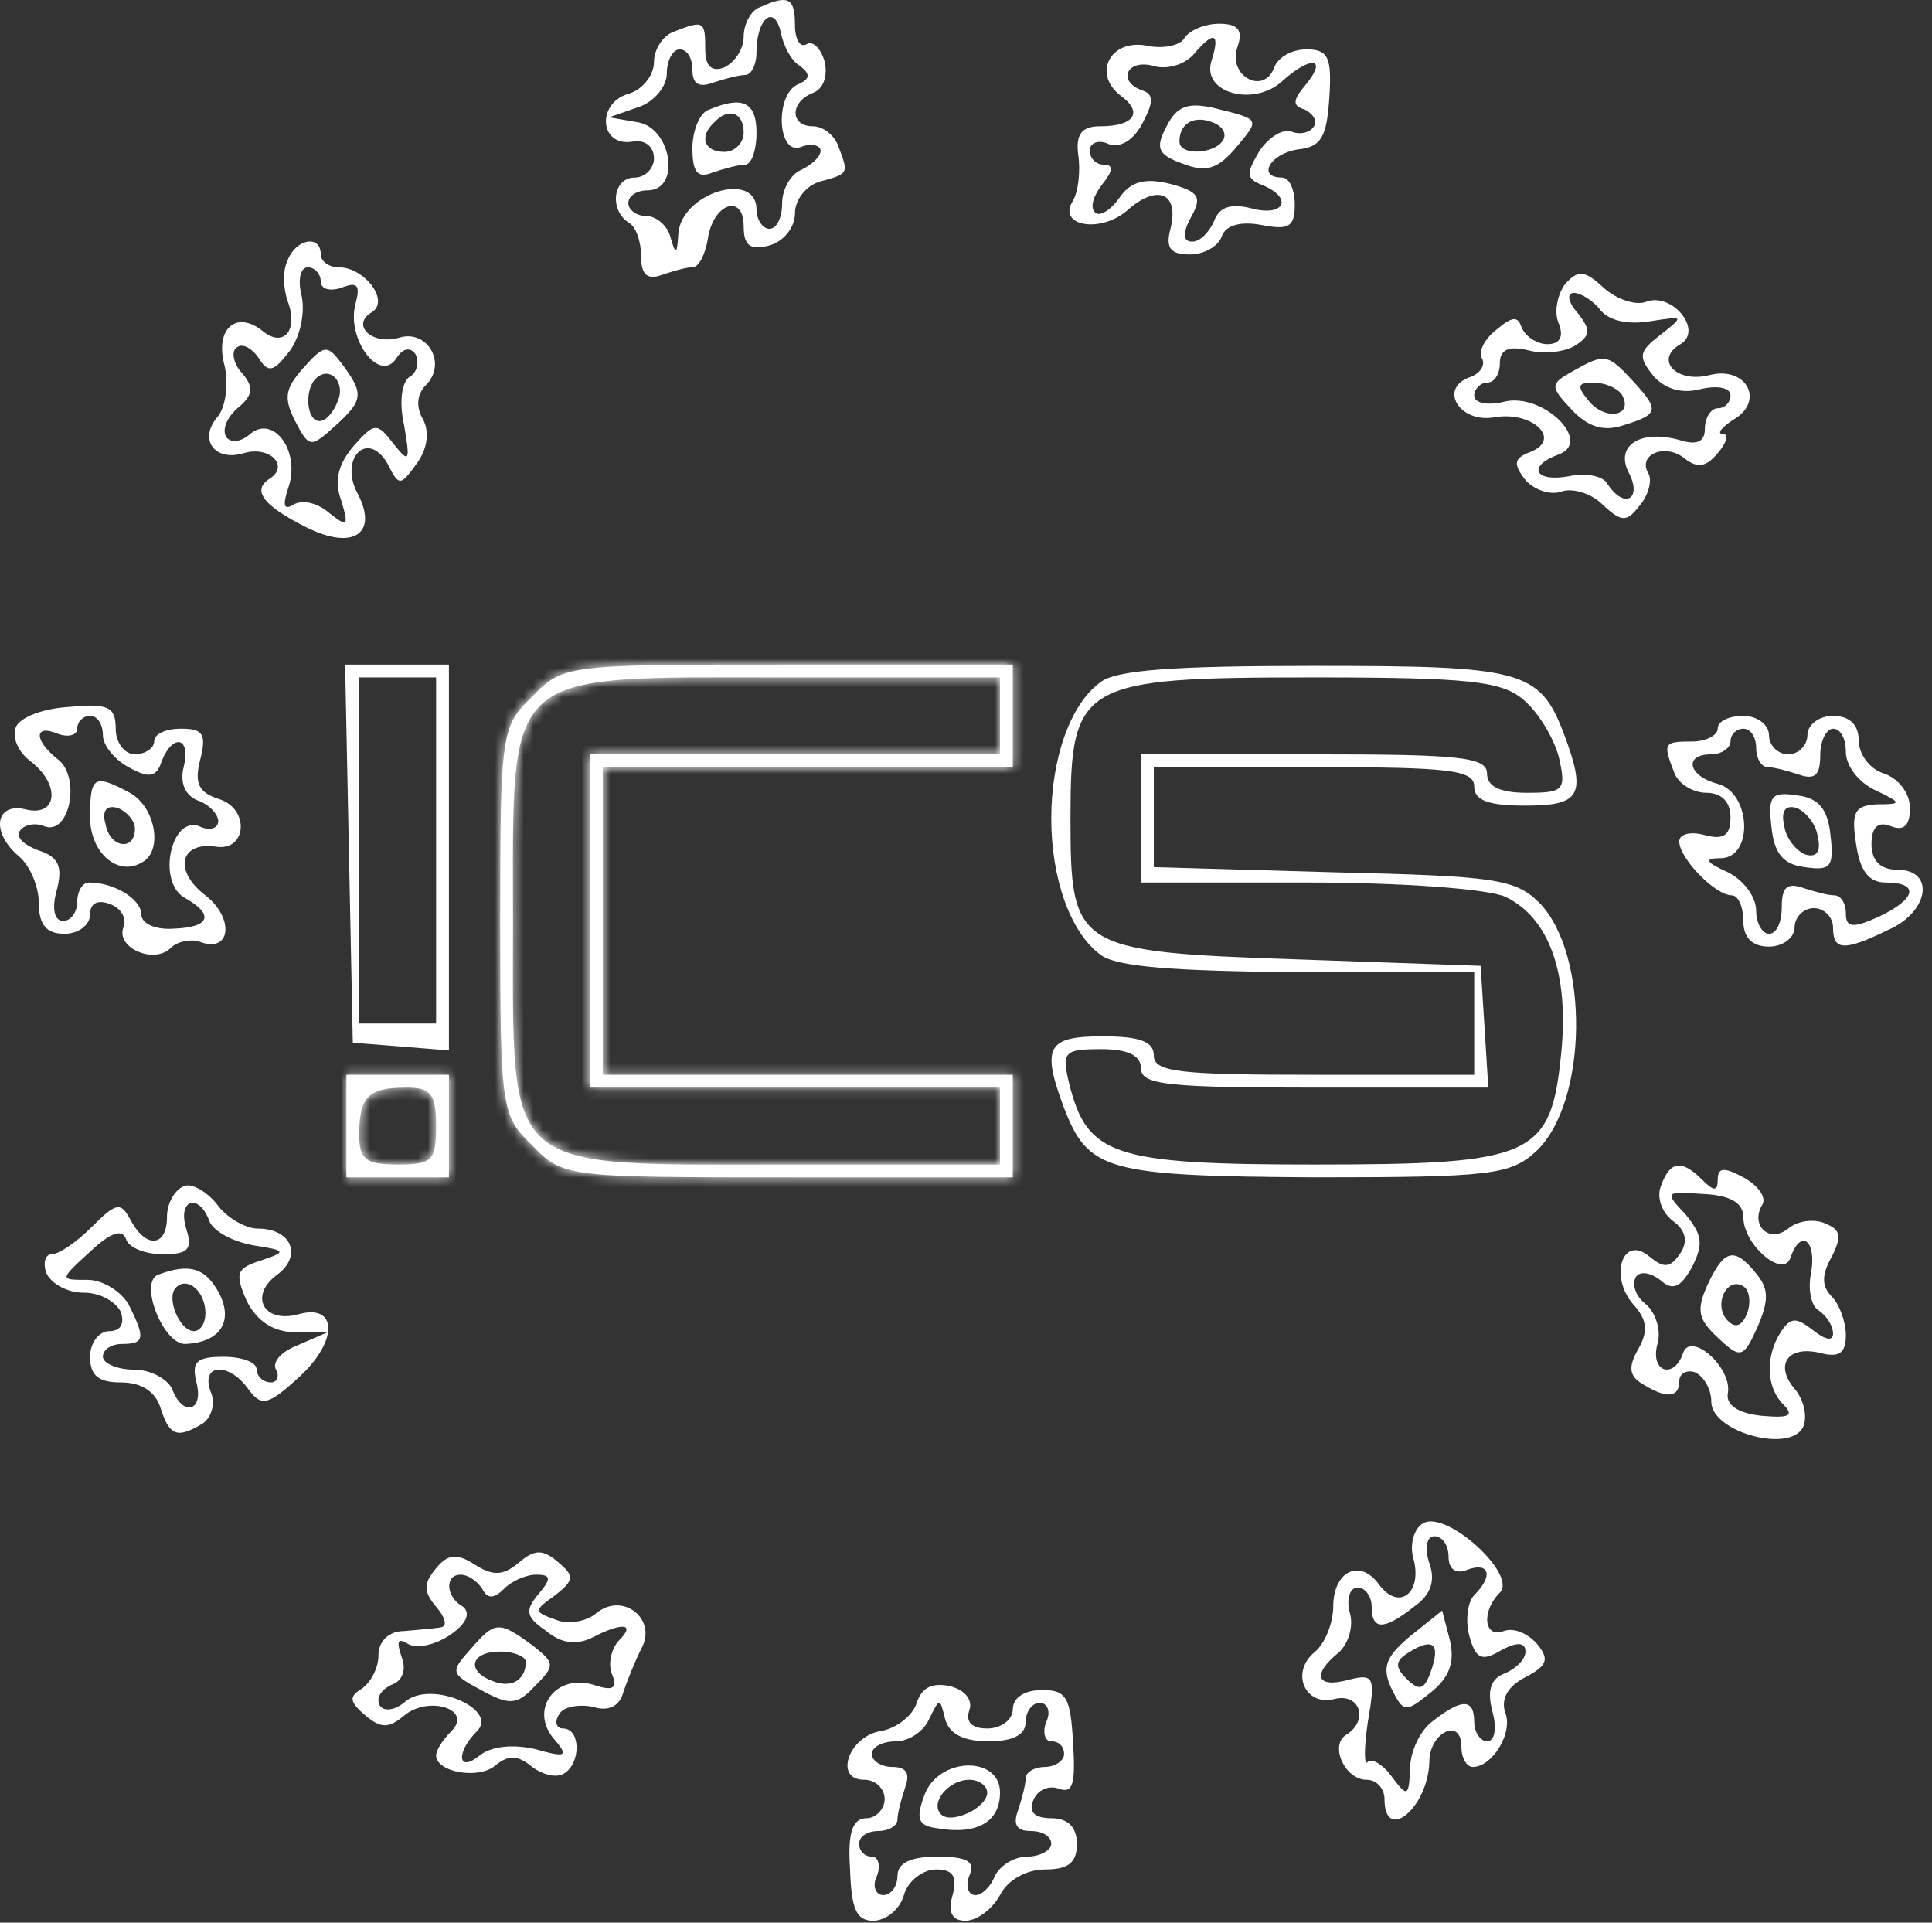 <svg width="201" height="200" viewBox="0 0 201 200" fill="none" xmlns="http://www.w3.org/2000/svg">
<rect x="0" y="0" width="201" height="200" fill="#333333" stroke="none"/>
<path d="M79.105 0.735C78.171 1.002 77.371 2.468 77.371 3.802C77.371 5.135 76.438 6.468 75.371 7.002C74.038 7.535 73.371 6.868 73.371 5.135C73.371 2.202 73.238 2.068 70.171 3.268C68.971 3.668 68.038 5.135 68.038 6.468C68.038 7.802 66.838 9.402 65.238 9.802C62.038 10.868 62.438 15.268 65.771 14.735C67.105 14.468 68.038 15.268 68.038 16.468C68.038 17.535 67.105 18.468 66.038 18.468C63.771 18.468 63.371 21.802 65.371 23.135C66.171 23.535 66.705 25.135 66.705 26.735C66.705 28.602 67.371 29.135 68.838 28.602C70.038 28.202 71.371 27.802 72.038 27.802C72.705 27.802 73.371 26.468 73.638 24.868C74.171 21.135 77.371 20.068 77.371 23.535C77.371 25.535 78.038 26.068 80.038 25.535C81.505 25.135 82.705 23.668 82.705 22.202C82.705 20.735 83.905 19.268 85.371 18.868C88.305 18.068 88.305 18.068 87.238 15.268C86.838 14.068 85.638 13.135 84.571 13.135C82.171 13.135 82.171 10.602 84.571 9.668C85.638 9.268 86.171 7.935 85.771 6.335C85.371 5.002 84.571 4.202 83.905 4.602C83.238 5.002 82.705 4.068 82.705 2.602C82.705 -0.198 82.038 -0.598 79.105 0.735ZM83.238 6.868C84.305 7.668 84.305 8.202 83.105 8.735C80.571 9.668 80.838 16.335 83.371 15.268C84.438 14.868 85.371 15.135 85.371 15.668C85.371 16.335 84.438 17.135 83.371 17.668C82.305 18.068 81.371 19.668 81.371 21.135C81.371 22.602 80.838 23.802 80.038 23.802C79.371 23.802 78.705 22.868 78.705 21.802C78.705 17.668 70.838 20.068 70.571 24.335C70.438 26.468 70.305 26.602 69.771 24.735C69.505 23.535 68.305 22.468 67.238 22.468C66.171 22.468 65.371 21.802 65.371 21.135C65.371 20.335 66.305 19.802 67.371 19.802C70.838 19.802 69.905 13.402 66.438 12.735L63.371 12.202L66.438 11.135C68.038 10.602 69.371 9.002 69.371 7.668C69.371 6.202 70.038 5.135 70.705 5.135C71.505 5.135 72.038 6.068 72.038 7.268C72.038 8.735 72.705 9.135 74.171 8.602C75.371 8.202 76.838 7.802 77.505 7.802C78.171 7.802 78.705 6.735 78.705 5.402C78.705 1.935 80.571 0.335 81.238 3.402C81.505 4.735 82.305 6.335 83.238 6.868Z" fill="white"/>
<path d="M73.771 11.402C72.838 11.668 72.038 13.535 72.038 15.402C72.038 17.935 72.571 18.602 74.171 17.935C75.371 17.535 76.838 17.135 77.505 17.135C78.171 17.135 78.705 15.668 78.705 13.802C78.705 10.602 77.238 9.935 73.771 11.402ZM77.371 13.802C77.371 14.868 76.438 15.802 75.371 15.802C73.238 15.802 72.705 14.202 74.305 12.735C75.771 11.135 77.371 11.668 77.371 13.802Z" fill="white"/>
<path d="M123.238 3.935C122.838 4.735 120.971 5.135 119.238 4.735C115.505 4.068 113.638 7.668 116.571 9.935C118.971 11.668 118.038 13.135 114.438 13.135C112.571 13.135 111.905 13.935 112.171 16.068C112.438 17.802 112.171 19.935 111.638 20.868C109.905 23.535 114.571 24.335 117.371 21.802C120.438 19.135 122.705 20.068 121.771 23.802C121.238 25.802 121.771 26.468 123.771 26.468C125.238 26.468 126.705 25.668 127.105 24.602C127.505 23.402 129.105 23.002 131.238 23.402C134.038 23.935 134.705 23.668 134.705 21.268C134.705 19.802 134.171 18.468 133.371 18.468C130.705 18.468 132.171 15.935 135.105 15.535C137.505 15.268 138.038 14.202 138.305 10.068C138.571 5.935 138.171 5.135 135.905 5.135C134.438 5.135 132.971 5.935 132.571 7.002C131.505 9.935 127.771 7.935 128.705 5.002C129.371 3.135 128.838 2.468 126.838 2.468C125.371 2.468 123.771 3.135 123.238 3.935ZM126.038 6.335C124.971 9.668 130.438 11.135 133.371 8.468C136.305 5.802 138.171 5.935 135.905 8.735C134.438 10.468 134.438 11.002 135.771 11.402C136.571 11.802 137.105 12.602 136.705 13.135C136.305 13.802 135.238 14.068 134.305 13.668C133.371 13.402 131.905 14.335 130.971 15.802C129.638 18.068 129.638 18.602 131.371 19.268C134.571 20.602 133.638 22.602 130.171 21.668C128.038 21.135 126.838 21.535 126.305 23.002C125.771 24.202 124.838 25.135 124.038 25.135C123.105 25.135 122.971 24.335 123.905 22.602C125.105 20.468 124.705 19.935 121.771 19.135C119.105 18.468 117.638 18.868 116.438 20.602C115.505 21.935 114.305 22.602 113.905 22.068C113.371 21.535 113.771 20.335 114.705 19.135C115.771 17.802 115.905 17.135 114.838 17.135C114.038 17.135 113.371 16.468 113.371 15.668C113.371 14.868 114.305 14.468 115.371 15.002C116.571 15.402 117.905 14.602 118.838 12.868C120.038 10.602 120.038 9.802 118.838 9.402C116.171 8.468 117.238 6.068 120.038 6.868C121.371 7.268 123.238 6.735 124.171 5.668C126.305 3.135 126.971 3.402 126.038 6.335Z" fill="white"/>
<path d="M121.371 13.135C120.171 15.402 120.438 16.068 122.971 17.002C125.371 17.935 126.571 17.668 128.438 15.535C131.105 12.335 131.238 12.468 126.438 11.268C123.638 10.602 122.438 11.002 121.371 13.135ZM127.238 14.602C126.305 16.068 122.705 16.202 122.705 14.735C122.705 12.868 124.171 11.935 126.171 12.735C127.238 13.135 127.638 13.935 127.238 14.602Z" fill="white"/>
<path d="M29.905 27.135C29.372 28.202 29.505 30.068 29.905 31.268C31.105 34.335 29.505 36.202 27.372 34.468C24.572 32.202 22.305 34.202 23.372 38.068C23.771 39.935 23.505 42.202 22.705 43.268C20.572 45.668 22.305 48.068 25.372 47.135C28.038 46.335 30.172 48.468 28.038 49.802C26.172 51.002 27.372 52.602 31.905 54.868C36.705 57.268 39.371 55.535 37.238 51.402C35.238 47.802 38.172 44.602 40.305 48.202C41.505 50.602 41.638 50.602 43.371 48.202C44.438 46.735 44.705 45.002 44.038 43.668C43.238 42.335 43.371 41.002 44.305 40.068C46.572 37.802 44.438 34.202 41.505 35.135C38.705 35.935 36.438 33.802 38.705 32.468C40.572 31.268 37.905 27.802 35.238 27.802C34.172 27.802 33.371 27.135 33.371 26.468C33.371 24.335 30.705 24.868 29.905 27.135ZM33.371 29.268C33.371 30.068 34.305 30.335 35.505 29.935C37.238 29.268 37.505 29.668 36.971 31.668C36.038 35.268 39.505 39.935 41.238 37.268C41.905 36.202 42.705 36.068 43.238 36.868C43.638 37.668 43.371 38.735 42.705 39.135C41.772 39.668 41.505 41.802 42.038 44.202C42.705 48.068 42.572 48.202 40.971 46.202C39.238 43.935 38.971 43.935 36.838 46.335C35.238 48.202 34.705 49.935 35.505 52.068C36.305 54.735 36.172 54.868 34.305 53.402C33.105 52.335 31.505 51.935 30.572 52.468C29.505 53.135 29.372 52.602 30.038 50.602C31.238 46.868 28.438 43.135 26.038 45.135C24.971 46.068 23.905 46.068 23.505 45.402C23.105 44.602 23.638 43.402 24.705 42.468C26.305 41.135 26.438 40.335 25.238 38.868C24.305 37.935 24.038 36.602 24.572 36.202C25.105 35.668 26.038 36.068 26.838 37.135C27.905 38.868 28.438 38.735 30.172 36.468C31.238 35.002 31.771 32.468 31.372 30.735C30.971 29.135 31.238 27.802 32.038 27.802C32.705 27.802 33.371 28.468 33.371 29.268Z" fill="white"/>
<path d="M31.505 38.335C29.638 40.468 29.505 41.402 30.705 43.802C32.172 46.602 32.305 46.602 34.838 44.335C37.772 41.668 37.905 41.002 35.638 37.935C34.038 35.802 33.772 35.802 31.505 38.335ZM35.105 41.802C34.705 42.868 33.905 43.802 33.238 43.802C31.905 43.802 31.638 40.602 32.838 39.402C34.305 37.935 36.038 39.802 35.105 41.802Z" fill="white"/>
<path d="M162.838 29.535C162.038 30.602 161.638 32.468 162.171 33.668C162.705 35.002 162.305 35.802 160.971 35.802C159.905 35.802 158.705 35.002 158.305 34.068C157.905 32.868 157.371 32.868 155.638 34.335C154.438 35.268 153.771 36.602 154.171 37.268C154.571 37.935 154.038 38.868 152.838 39.268C149.638 40.468 151.905 44.068 155.505 43.402C159.371 42.735 162.571 45.668 159.238 47.002C157.505 47.668 157.371 48.202 158.705 49.935C159.638 51.002 161.371 51.535 162.438 51.135C163.505 50.735 165.505 51.268 166.705 52.468C168.705 54.335 169.238 54.335 170.571 52.602C171.505 51.535 171.905 49.935 171.505 49.268C170.305 47.268 173.238 46.068 175.238 47.668C176.571 48.735 177.505 48.602 178.705 47.135C179.638 46.068 179.905 45.135 179.238 45.135C178.571 45.135 179.105 44.468 180.305 43.668C183.638 41.802 181.771 38.068 177.905 39.002C174.438 39.935 172.038 37.402 174.838 35.802C177.238 34.335 173.905 30.335 171.238 31.402C170.171 31.802 168.171 31.135 166.838 29.935C164.838 28.068 164.171 28.068 162.838 29.535ZM166.571 32.335C167.505 33.402 169.505 33.802 171.771 33.402C175.238 32.868 175.238 32.868 172.705 34.868C170.438 36.602 170.438 37.135 172.038 39.135C173.238 40.468 174.971 41.002 176.971 40.468C178.705 40.068 180.038 40.335 180.038 41.135C180.038 41.802 179.505 42.468 178.705 42.468C178.038 42.468 177.371 43.402 177.371 44.602C177.371 45.935 176.571 46.335 174.838 45.802C170.705 44.602 167.905 46.335 169.505 49.268C170.838 51.935 168.971 53.002 167.238 50.335C166.838 49.535 164.971 49.135 163.238 49.535C159.638 50.202 158.838 48.468 162.171 47.268C165.771 45.935 160.438 40.735 156.438 41.802C154.705 42.202 153.371 41.935 153.371 41.135C153.371 40.468 154.038 39.802 154.705 39.802C155.505 39.802 156.038 38.868 156.038 37.802C156.038 36.335 156.971 35.935 159.105 36.468C160.705 36.868 162.838 36.602 163.905 35.935C165.505 34.868 165.505 34.335 164.171 32.602C163.105 31.402 162.971 30.468 163.771 30.468C164.438 30.468 165.771 31.268 166.571 32.335Z" fill="white"/>
<path d="M163.638 38.602C161.238 39.935 161.238 40.202 163.505 42.602C165.105 44.335 166.705 44.868 168.571 44.335C172.571 43.135 172.705 42.735 170.038 39.802C167.238 36.735 166.971 36.735 163.638 38.602ZM168.705 41.002C170.038 43.268 167.105 43.802 165.371 41.802C164.038 40.202 164.038 39.802 165.771 39.802C166.971 39.802 168.171 40.335 168.705 41.002Z" fill="white"/>
<path d="M36.305 88.735L36.705 108.468L41.772 108.868L46.705 109.268V89.268V69.135H41.371H35.905L36.305 88.735ZM45.371 88.468V106.468H41.371H37.371V88.468V70.468H41.371H45.371V88.468Z" fill="white"/>
<mask id="path-10-inside-1_101_3" fill="white">
<path d="M55.371 72.468C52.171 75.535 52.038 76.202 52.038 95.802C52.038 115.402 52.171 116.068 55.371 119.135C58.572 122.468 58.971 122.468 82.038 122.468H105.371V117.135V111.802H84.038H62.705V95.802V79.802H84.038H105.371V74.468V69.135H82.038C58.971 69.135 58.572 69.135 55.371 72.468ZM104.038 74.468V78.468H82.705H61.371V95.802V113.135H82.705H104.038V117.135V121.135H81.772C52.038 121.135 53.371 122.335 53.371 95.935C53.371 69.268 52.038 70.468 81.638 70.468H104.038V74.468Z"/>
</mask>
<path d="M55.371 72.468C52.171 75.535 52.038 76.202 52.038 95.802C52.038 115.402 52.171 116.068 55.371 119.135C58.572 122.468 58.971 122.468 82.038 122.468H105.371V117.135V111.802H84.038H62.705V95.802V79.802H84.038H105.371V74.468V69.135H82.038C58.971 69.135 58.572 69.135 55.371 72.468ZM104.038 74.468V78.468H82.705H61.371V95.802V113.135H82.705H104.038V117.135V121.135H81.772C52.038 121.135 53.371 122.335 53.371 95.935C53.371 69.268 52.038 70.468 81.638 70.468H104.038V74.468Z" fill="white"/>
<path d="M55.371 72.468L121.018 135.489L119.704 136.857L118.335 138.169L55.371 72.468ZM55.371 119.135L118.335 53.434L119.704 54.746L121.018 56.115L55.371 119.135ZM105.371 122.468H196.371V213.468H105.371V122.468ZM105.371 111.802V20.802H196.371V111.802H105.371ZM62.705 111.802V202.802H-28.295V111.802H62.705ZM62.705 79.802H-28.295V-11.198H62.705V79.802ZM105.371 79.802H196.371V170.802H105.371V79.802ZM105.371 69.135V-21.865H196.371V69.135H105.371ZM104.038 78.468H195.038V169.468H104.038V78.468ZM61.371 78.468H-29.628V-12.532H61.371V78.468ZM61.371 113.135V204.135H-29.628V113.135H61.371ZM104.038 113.135V22.135H195.038V113.135H104.038ZM104.038 121.135H195.038V212.135H104.038V121.135ZM104.038 70.468V-20.532H195.038V70.468H104.038ZM118.335 138.169C118.346 138.159 118.458 138.051 118.625 137.888C118.795 137.723 119.064 137.458 119.401 137.119C120.057 136.458 121.142 135.339 122.441 133.872C125.186 130.772 128.806 126.21 132.282 120.197C139.605 107.532 141.813 96.185 142.57 90.944C143.191 86.647 143.137 84.021 143.087 86.302C143.05 87.997 143.038 90.692 143.038 95.802H-38.962C-38.962 89.829 -39.182 76.155 -37.56 64.926C-36.37 56.685 -33.529 43.371 -25.281 29.106C-17.647 15.9 -8.254 7.402 -7.592 6.767L118.335 138.169ZM143.038 95.802C143.038 100.911 143.05 103.606 143.087 105.301C143.137 107.583 143.191 104.957 142.57 100.659C141.813 95.418 139.605 84.071 132.282 71.406C128.806 65.393 125.186 60.831 122.441 57.731C121.142 56.264 120.057 55.145 119.401 54.485C119.064 54.146 118.795 53.88 118.625 53.715C118.458 53.552 118.346 53.445 118.335 53.434L-7.592 184.836C-8.254 184.201 -17.647 175.703 -25.281 162.497C-33.529 148.232 -36.37 134.919 -37.56 126.678C-39.182 115.449 -38.962 101.774 -38.962 95.802H143.038ZM121.018 56.115C122.389 57.543 114.401 48.459 101.672 41.422C88.246 33.999 76.455 32.236 72.378 31.734C68.849 31.299 66.951 31.38 70.013 31.427C72.462 31.466 75.967 31.468 82.038 31.468V213.468C74.395 213.468 60.662 213.666 50.132 212.369C42.671 211.451 28.739 209.062 13.617 200.703C-0.809 192.728 -10.046 182.394 -10.275 182.155L121.018 56.115ZM82.038 31.468H105.371V213.468H82.038V31.468ZM14.371 122.468V117.135H196.371V122.468H14.371ZM14.371 117.135V111.802H196.371V117.135H14.371ZM105.371 202.802H84.038V20.802H105.371V202.802ZM84.038 202.802H62.705V20.802H84.038V202.802ZM-28.295 111.802V95.802H153.705V111.802H-28.295ZM-28.295 95.802V79.802H153.705V95.802H-28.295ZM62.705 -11.198H84.038V170.802H62.705V-11.198ZM84.038 -11.198H105.371V170.802H84.038V-11.198ZM14.371 79.802V74.468H196.371V79.802H14.371ZM14.371 74.468V69.135H196.371V74.468H14.371ZM105.371 160.135H82.038V-21.865H105.371V160.135ZM82.038 160.135C75.967 160.135 72.462 160.138 70.013 160.176C66.951 160.224 68.849 160.304 72.378 159.869C76.455 159.367 88.246 157.604 101.672 150.182C114.401 143.144 122.389 134.06 121.018 135.489L-10.275 9.448C-10.046 9.21 -0.809 -1.124 13.617 -9.099C28.739 -17.459 42.671 -19.847 50.132 -20.766C60.662 -22.063 74.395 -21.865 82.038 -21.865V160.135ZM195.038 74.468V78.468H13.038V74.468H195.038ZM104.038 169.468H82.705V-12.532H104.038V169.468ZM82.705 169.468H61.371V-12.532H82.705V169.468ZM152.371 78.468V95.802H-29.628V78.468H152.371ZM152.371 95.802V113.135H-29.628V95.802H152.371ZM61.371 22.135H82.705V204.135H61.371V22.135ZM82.705 22.135H104.038V204.135H82.705V22.135ZM195.038 113.135V117.135H13.038V113.135H195.038ZM195.038 117.135V121.135H13.038V117.135H195.038ZM104.038 212.135H81.772V30.135H104.038V212.135ZM81.772 212.135C77.272 212.135 66.53 212.287 58.078 211.662C52.224 211.229 22.12 209.642 -3.952 186.523C-32.8 160.944 -36.154 128.209 -36.97 119.556C-37.837 110.368 -37.629 98.832 -37.629 95.935H144.371C144.371 106.238 144.413 104.452 144.226 102.464C144.088 101.011 142.26 72.927 116.795 50.347C104.803 39.713 92.561 34.872 84.793 32.645C77.629 30.591 72.331 30.219 71.502 30.158C71.163 30.133 71.404 30.135 81.772 30.135V212.135ZM-37.629 95.935C-37.629 92.922 -37.833 81.435 -36.985 72.299C-36.203 63.867 -33.001 31.267 -4.508 5.595C21.583 -17.912 51.889 -19.593 57.898 -20.045C66.41 -20.687 77.206 -20.532 81.638 -20.532V161.468C71.27 161.468 71.133 161.473 71.57 161.44C72.46 161.373 77.866 160.983 85.147 158.86C93.07 156.552 105.361 151.581 117.318 140.808C142.443 118.17 144.129 90.269 144.236 89.113C144.409 87.252 144.371 85.614 144.371 95.935H-37.629ZM81.638 -20.532H104.038V161.468H81.638V-20.532ZM195.038 70.468V74.468H13.038V70.468H195.038Z" fill="white" mask="url(#path-10-inside-1_101_3)"/>
<path d="M114.438 71.002C111.371 73.268 109.371 78.868 109.371 85.135C109.371 91.402 111.371 97.002 114.438 99.268C116.038 100.602 122.171 101.002 135.105 101.135H153.371V106.468V111.802H136.705C122.838 111.802 120.038 111.535 120.038 109.802C120.038 108.335 118.571 107.802 114.705 107.802C108.971 107.802 108.305 108.868 110.705 115.268C113.238 121.802 115.105 122.335 136.838 122.468C155.105 122.468 157.105 122.202 159.771 119.802C165.238 114.735 165.371 99.268 160.171 93.935C157.638 91.402 155.505 91.135 138.705 90.735L120.038 90.202V85.002V79.802H136.705C150.571 79.802 153.371 80.068 153.371 81.802C153.371 83.268 154.838 83.802 158.705 83.802C164.438 83.802 165.105 82.735 162.705 76.335C160.171 69.668 158.305 69.268 136.705 69.268C122.305 69.268 116.038 69.668 114.438 71.002ZM158.438 72.735C160.038 74.068 161.638 76.735 162.171 78.735C162.971 82.202 162.705 82.468 158.838 82.468C156.038 82.468 154.705 81.802 154.705 80.468C154.705 78.735 151.771 78.468 136.705 78.468H118.705V85.135V91.802H136.038C145.905 91.802 154.705 92.468 156.571 93.268C161.105 95.402 163.238 101.135 162.438 109.402C161.371 120.335 159.638 121.135 136.705 121.135C115.771 121.135 113.105 120.202 111.238 112.735C110.438 109.402 110.705 109.135 114.571 109.135C117.371 109.135 118.705 109.802 118.705 111.135C118.705 112.868 121.638 113.135 136.838 113.135H154.838L154.438 106.735L154.038 100.468L135.105 99.802C111.771 99.002 111.371 98.735 111.371 85.002C111.371 71.002 112.438 70.468 136.705 70.468C152.838 70.468 156.171 70.868 158.438 72.735Z" fill="white"/>
<path d="M1.638 75.668C1.238 76.735 1.905 78.202 3.105 79.135C6.305 81.535 6.038 85.002 2.705 84.202C-0.495 83.402 -1.029 86.602 2.038 89.135C3.105 90.068 4.038 92.202 4.038 93.935C4.038 96.202 4.838 97.135 6.705 97.135C8.171 97.135 9.371 96.202 9.371 95.135C9.371 93.935 10.171 93.535 11.505 94.068C12.571 94.468 13.238 95.535 12.838 96.468C12.038 98.602 16.038 100.335 17.771 98.602C18.438 97.935 19.771 97.668 20.705 97.935C24.038 99.268 24.438 95.535 21.371 93.135C18.038 90.602 18.705 87.535 22.438 88.068C25.638 88.602 26.038 84.202 22.838 83.135C20.705 82.468 20.171 81.535 20.838 79.002C21.505 76.335 21.105 75.802 18.838 75.802C17.238 75.802 16.038 76.335 16.038 77.135C16.038 77.802 15.105 78.468 14.038 78.468C12.971 78.468 12.038 77.268 12.038 75.802C12.038 73.535 11.238 73.135 7.238 73.535C4.571 73.668 2.038 74.602 1.638 75.668ZM10.705 76.468C10.705 77.535 11.905 79.002 13.371 79.802C15.505 81.002 16.305 80.868 16.838 79.135C18.038 76.202 19.905 76.735 19.105 79.802C18.705 81.402 19.238 82.735 20.571 83.268C21.771 83.668 22.705 84.735 22.705 85.402C22.705 86.202 21.771 86.468 20.705 85.935C17.771 84.868 16.305 91.802 19.238 93.402C22.305 95.135 21.905 96.468 18.038 96.602C16.171 96.735 14.705 96.068 14.705 95.135C14.705 93.535 11.905 91.802 9.238 91.802C8.571 91.802 8.038 92.735 8.038 93.802C8.038 94.868 7.371 95.802 6.571 95.802C5.638 95.802 5.371 94.468 5.905 92.602C6.571 90.068 6.038 89.135 4.038 88.468C2.571 87.935 1.638 87.135 2.038 86.468C2.438 85.802 3.638 85.535 4.571 85.935C7.238 87.002 8.438 80.868 6.038 79.002C3.505 77.002 3.505 75.268 6.038 76.335C7.105 76.735 8.038 76.468 8.038 75.802C8.038 75.002 8.705 74.468 9.371 74.468C10.171 74.468 10.705 75.402 10.705 76.468Z" fill="white"/>
<path d="M9.371 85.002C9.371 88.735 12.305 91.268 14.838 89.668C16.971 88.468 16.171 83.935 13.505 82.468C9.771 80.468 9.371 80.735 9.371 85.002ZM14.038 86.202C14.038 88.602 11.371 88.202 10.971 85.668C10.571 84.335 11.105 83.668 12.305 84.068C13.238 84.468 14.038 85.402 14.038 86.202Z" fill="white"/>
<path d="M178.705 75.802C178.705 76.468 177.505 77.135 176.038 77.135C173.105 77.135 172.971 77.268 174.171 80.335C174.571 81.535 176.171 82.468 177.505 82.468C179.105 82.468 180.038 83.402 180.038 85.002C180.038 86.868 179.371 87.402 177.371 86.868C175.905 86.468 174.705 86.735 174.705 87.535C174.705 89.268 178.438 93.135 180.171 93.135C180.838 93.135 181.371 94.335 181.371 95.802C181.371 97.535 182.305 98.468 184.038 98.468C185.505 98.468 186.705 97.535 186.705 96.468C186.705 95.402 187.638 94.468 188.705 94.468C189.771 94.468 190.705 95.402 190.705 96.468C190.705 98.868 191.771 99.002 196.438 96.735C200.705 94.868 201.371 90.468 197.371 90.468C195.638 90.468 194.705 89.535 194.705 87.802C194.705 86.068 195.371 85.402 196.705 85.935C198.038 86.468 198.705 85.935 198.705 84.068C198.705 82.468 197.505 81.002 196.038 80.468C194.571 80.068 193.371 78.468 193.371 77.002C193.371 75.402 192.438 74.468 190.705 74.468C189.238 74.468 188.038 75.402 188.038 76.468C188.038 77.535 187.105 78.468 186.038 78.468C184.971 78.468 184.038 77.535 184.038 76.468C184.038 75.402 182.838 74.468 181.371 74.468C179.905 74.468 178.705 75.002 178.705 75.802ZM182.705 77.802C182.705 78.868 183.238 79.802 183.905 79.802C184.571 79.802 186.038 80.202 187.238 80.602C188.838 81.135 189.371 80.602 189.371 78.602C189.371 77.002 190.038 75.802 190.705 75.802C191.505 75.802 192.038 76.868 192.038 78.202C192.038 79.668 193.371 81.402 195.105 82.202C197.905 83.535 197.905 83.668 195.238 83.668C192.971 83.802 192.571 84.468 193.105 87.802C193.505 90.602 194.438 91.802 196.171 91.802C199.771 91.802 199.371 93.535 195.371 95.402C192.705 96.602 192.038 96.468 192.038 95.002C192.038 93.935 191.505 93.135 190.838 93.135C190.171 93.135 188.705 92.735 187.505 92.335C185.905 91.802 185.371 92.335 185.371 94.335C185.371 95.935 184.838 97.135 184.038 97.135C183.371 97.135 182.705 96.068 182.705 94.735C182.705 93.268 181.371 91.535 179.771 90.735C177.371 89.668 177.238 89.268 179.105 89.268C182.438 89.135 182.171 82.468 178.705 81.535C175.638 80.735 175.105 78.468 178.038 78.468C179.105 78.468 180.038 77.802 180.038 77.135C180.038 76.335 180.705 75.802 181.371 75.802C182.171 75.802 182.705 76.735 182.705 77.802Z" fill="white"/>
<path d="M184.305 86.068C184.571 88.735 185.505 89.935 187.771 90.202C190.438 90.602 190.838 90.202 190.438 86.868C190.171 84.202 189.238 83.002 186.971 82.735C184.305 82.335 183.905 82.735 184.305 86.068ZM189.105 87.002C189.505 88.602 188.971 89.268 187.771 88.868C186.838 88.468 185.771 87.135 185.638 85.935C185.238 84.335 185.771 83.668 186.971 84.068C187.905 84.468 188.971 85.802 189.105 87.002Z" fill="white"/>
<mask id="path-17-inside-2_101_3" fill="white">
<path d="M36.038 117.135V122.468H41.371H46.705V117.135V111.802H41.371H36.038V117.135ZM45.371 117.135C45.371 120.735 44.971 121.135 41.371 121.135C38.038 121.135 37.371 120.602 37.371 118.068C37.371 114.068 38.305 113.135 42.305 113.135C44.838 113.135 45.371 113.802 45.371 117.135Z"/>
</mask>
<path d="M36.038 117.135V122.468H41.371H46.705V117.135V111.802H41.371H36.038V117.135ZM45.371 117.135C45.371 120.735 44.971 121.135 41.371 121.135C38.038 121.135 37.371 120.602 37.371 118.068C37.371 114.068 38.305 113.135 42.305 113.135C44.838 113.135 45.371 113.802 45.371 117.135Z" fill="white"/>
<path d="M36.038 122.468V190.468H-31.962V122.468H36.038ZM46.705 122.468H114.705V190.468H46.705V122.468ZM46.705 111.802V43.802H114.705V111.802H46.705ZM36.038 111.802H-31.962V43.802H36.038V111.802ZM104.038 117.135V122.468H-31.962V117.135H104.038ZM36.038 54.468H41.371V190.468H36.038V54.468ZM41.371 54.468H46.705V190.468H41.371V54.468ZM-21.295 122.468V117.135H114.705V122.468H-21.295ZM-21.295 117.135V111.802H114.705V117.135H-21.295ZM46.705 179.802H41.371V43.802H46.705V179.802ZM41.371 179.802H36.038V43.802H41.371V179.802ZM104.038 111.802V117.135H-31.962V111.802H104.038ZM113.371 117.135C113.371 118.09 113.445 123.984 112.264 130.832C110.99 138.219 107.064 154.309 92.805 168.568C78.545 182.828 62.455 186.754 55.069 188.028C48.22 189.208 42.326 189.135 41.371 189.135V53.135C41.317 53.135 40.43 53.133 39.144 53.197C37.921 53.259 35.308 53.428 31.962 54.005C25.663 55.091 10.348 58.692 -3.362 72.402C-17.071 86.111 -20.673 101.426 -21.759 107.725C-22.335 111.071 -22.504 113.684 -22.566 114.907C-22.631 116.193 -22.628 117.08 -22.628 117.135H113.371ZM41.371 189.135C39.444 189.135 34.251 189.114 28.033 188.065C21.88 187.028 9.214 184.134 -3.413 174.393C-32.474 151.974 -30.629 118.74 -30.629 118.068H105.371C105.371 116.828 105.43 109.864 102.974 101.157C99.993 90.585 93.226 77.179 79.656 66.71C67.612 57.419 55.738 54.817 50.647 53.959C45.492 53.09 41.633 53.135 41.371 53.135V189.135ZM-30.629 118.068C-30.629 117.493 -32.39 88.664 -9.745 66.018C12.9 43.373 41.729 45.135 42.305 45.135V181.135C43.127 181.135 48.331 181.173 55.137 179.602C62.716 177.853 75.155 173.451 86.421 162.185C97.687 150.919 102.089 138.48 103.838 130.9C105.409 124.094 105.371 118.891 105.371 118.068H-30.629ZM42.305 45.135C42.977 45.135 76.21 43.289 98.629 72.35C108.37 84.978 111.264 97.643 112.302 103.797C113.35 110.014 113.371 115.207 113.371 117.135H-22.628C-22.628 117.396 -22.674 121.256 -21.805 126.411C-20.946 131.502 -18.344 143.376 -9.053 155.42C1.415 168.99 14.822 175.756 25.393 178.738C34.1 181.194 41.064 181.135 42.305 181.135V45.135Z" fill="white" mask="url(#path-17-inside-2_101_3)"/>
<path d="M172.838 123.268C172.305 124.468 172.838 126.068 174.038 127.002C175.371 127.935 175.638 129.135 174.838 130.335C173.771 131.935 173.105 131.935 171.638 130.735C168.838 128.335 167.371 132.735 169.905 135.668C171.371 137.268 171.505 138.468 170.438 140.335C169.371 142.202 169.505 143.135 170.838 143.935C173.371 145.535 174.705 145.402 174.705 143.668C174.705 142.868 175.505 142.468 176.305 142.735C177.238 143.135 178.038 144.468 178.038 145.802C178.038 149.002 186.438 151.268 187.638 148.335C188.038 147.268 187.638 145.535 186.705 144.468C184.571 141.935 186.038 139.935 189.371 140.735C191.371 141.268 192.038 140.735 192.038 138.868C192.038 137.535 191.371 135.668 190.571 134.868C189.505 133.802 189.505 132.602 190.571 130.735C191.638 128.602 191.505 127.935 189.905 127.268C188.705 126.735 186.971 127.002 186.038 127.802C184.038 129.402 182.038 127.402 183.371 125.268C183.771 124.468 182.838 123.268 181.371 122.468C179.371 121.402 178.705 121.402 178.705 122.735C178.705 123.935 178.305 123.935 177.105 122.735C174.971 120.602 173.771 120.735 172.838 123.268ZM181.371 126.602C181.371 129.535 185.638 133.135 186.305 130.735C187.371 127.802 188.971 129.002 188.438 132.335C188.038 134.068 188.438 135.935 189.238 136.335C190.038 136.868 190.705 137.935 190.705 138.735C190.705 139.535 189.905 139.402 188.571 138.335C186.838 137.002 186.305 137.002 185.238 138.602C183.638 141.135 183.771 144.335 185.505 146.068C186.705 147.268 186.171 147.535 183.238 147.268C180.705 147.002 179.505 146.068 179.771 144.868C180.171 142.202 175.905 138.468 175.105 140.735C174.171 143.535 171.638 142.735 172.438 139.802C172.838 138.468 172.305 136.602 171.238 135.668C170.171 134.868 169.771 133.668 170.171 132.868C170.571 132.202 171.638 132.335 172.705 133.135C174.038 134.335 174.838 133.935 176.038 131.802C177.238 129.402 177.105 128.468 175.371 126.335C173.105 123.935 173.238 123.935 177.238 124.202C180.038 124.335 181.371 125.135 181.371 126.602Z" fill="white"/>
<path d="M177.638 133.668C176.438 136.335 176.705 137.268 178.705 139.135C181.105 141.402 181.371 141.268 182.838 138.068C184.038 135.268 184.038 134.068 182.705 132.468C180.438 129.668 179.371 129.935 177.638 133.668ZM181.771 136.602C181.238 137.935 180.571 138.202 179.771 137.402C178.171 135.802 179.638 132.735 181.371 133.802C182.038 134.202 182.171 135.535 181.771 136.602Z" fill="white"/>
<path d="M19.105 123.402C18.171 123.802 17.371 125.135 17.371 126.602C17.371 129.668 15.238 129.935 13.638 127.002C12.571 125.002 12.171 125.002 9.505 127.668C8.038 129.135 6.171 130.468 5.371 130.468C4.705 130.468 4.438 131.402 4.838 132.468C5.371 133.535 6.971 134.468 8.705 134.468C10.438 134.468 12.038 135.402 12.571 136.468C12.971 137.668 12.571 138.468 11.371 138.468C10.305 138.468 9.371 139.668 9.371 141.135C9.371 143.135 10.305 143.802 12.571 143.802C14.705 143.802 16.171 144.735 16.705 146.468C17.638 149.402 18.438 149.668 21.105 148.068C22.038 147.402 22.438 145.935 21.905 144.735C20.838 141.802 23.905 141.668 25.905 144.602C27.238 146.335 27.905 146.202 31.238 143.135C35.238 139.402 35.105 135.535 30.971 136.735C27.372 137.668 25.905 134.735 28.838 132.602C31.505 130.602 30.305 127.802 26.838 127.802C25.505 127.802 23.505 126.602 22.572 125.268C21.505 123.935 19.905 123.002 19.105 123.402ZM21.771 127.002C22.172 128.068 24.172 129.135 26.305 129.535C29.771 130.068 29.905 130.202 27.105 131.135C24.572 131.935 24.438 132.468 25.638 135.268C26.705 137.402 28.305 138.468 30.572 138.602H34.038L30.971 139.935C29.238 140.602 28.305 141.668 28.705 142.468C29.105 143.135 28.838 143.802 28.172 143.802C27.372 143.802 26.705 143.135 26.705 142.468C26.705 141.668 25.105 141.135 23.238 141.135C20.438 141.135 19.905 141.668 20.438 143.802C21.238 146.868 18.971 147.402 17.905 144.468C17.371 143.402 15.638 142.468 13.905 142.468C12.171 142.468 10.705 141.802 10.705 141.135C10.705 140.335 11.638 139.802 12.705 139.802C15.105 139.802 15.105 139.135 13.371 135.668C12.571 134.335 10.705 133.135 9.105 133.135C6.171 133.135 6.171 133.135 9.371 130.202C11.505 128.202 12.705 127.802 13.105 128.868C13.371 129.802 15.105 130.468 16.971 130.468C19.638 130.468 20.038 129.935 19.371 127.802C18.438 124.735 20.705 124.068 21.771 127.002Z" fill="white"/>
<path d="M16.438 132.602C14.438 133.402 16.971 139.802 19.238 139.802C22.838 139.668 24.305 137.535 22.838 134.602C21.372 131.802 19.638 131.402 16.438 132.602ZM21.372 136.602C21.372 137.668 20.838 138.468 20.172 138.468C18.705 138.468 17.238 135.002 18.305 133.935C19.505 132.735 21.372 134.335 21.372 136.602Z" fill="white"/>
<path d="M148.038 158.468C147.105 159.002 146.571 160.735 147.105 162.335C147.905 165.802 145.505 167.535 143.505 164.868C141.505 162.068 138.705 163.402 138.705 167.135C138.705 168.735 137.905 170.868 136.838 171.802C134.171 173.935 135.771 177.535 138.838 176.735C141.505 176.068 142.438 179.002 140.038 180.468C138.305 181.535 139.905 185.135 142.171 185.135C143.238 185.135 144.038 186.068 144.038 187.135C144.038 191.802 148.571 188.068 148.705 183.268C148.705 180.202 152.038 178.602 152.038 181.668C152.038 182.868 152.571 183.802 153.238 183.802C155.238 183.802 157.505 180.202 156.571 178.068C156.171 176.735 156.838 175.402 158.705 174.468C160.971 173.268 161.238 172.602 159.905 171.002C158.971 169.935 157.505 169.268 156.438 169.668C154.438 170.468 154.038 167.668 156.038 165.668C157.905 163.802 150.438 157.002 148.038 158.468ZM150.705 161.935C150.705 163.268 151.505 163.802 152.705 163.268C154.971 162.468 155.371 163.935 153.371 165.935C152.705 166.602 152.438 168.468 152.838 170.068C153.505 172.602 154.171 172.868 156.171 171.668C157.905 170.735 158.705 170.868 158.705 171.802C158.705 172.602 157.771 173.535 156.571 174.068C155.105 174.602 154.705 175.802 155.238 177.935C155.771 179.802 155.505 181.135 154.705 181.135C154.038 181.135 153.371 180.202 153.371 179.135C153.371 176.735 152.171 176.602 149.105 179.002C147.771 179.935 146.705 182.202 146.705 183.935C146.571 186.868 146.438 187.002 144.838 184.868C143.905 183.535 142.705 182.868 142.305 183.268C141.905 183.802 141.905 181.802 142.305 179.135C143.105 174.468 142.971 174.068 140.305 174.735C136.971 175.668 136.438 174.202 139.238 171.935C140.305 171.002 140.838 169.135 140.438 167.802C140.038 166.335 140.438 165.135 141.238 165.135C142.038 165.135 142.705 166.068 142.705 167.135C142.705 169.535 143.905 169.668 147.105 167.135C148.838 165.935 149.371 164.468 148.705 162.602C148.171 161.002 148.438 159.802 149.238 159.802C150.038 159.802 150.705 160.735 150.705 161.935Z" fill="white"/>
<path d="M146.705 170.202C144.171 172.335 143.771 173.402 144.705 175.535C146.038 178.202 146.171 178.202 148.838 176.068C150.838 174.468 151.371 172.868 150.838 170.602L150.038 167.535L146.705 170.202ZM148.838 173.935C148.171 175.802 147.638 175.935 146.305 174.602C145.105 173.402 145.105 172.735 146.705 171.802C149.105 170.335 149.905 171.002 148.838 173.935Z" fill="white"/>
<path d="M45.371 163.135C44.038 164.735 44.038 165.535 45.371 167.135C46.305 168.202 46.572 169.135 45.905 169.268C45.238 169.402 43.505 169.535 42.038 169.668C40.438 169.668 39.371 170.735 39.371 172.202C39.371 173.535 38.572 175.002 37.638 175.668C36.305 176.468 36.305 177.002 38.038 178.468C39.638 179.802 40.438 179.802 42.038 178.468C44.572 176.335 49.238 177.802 46.971 180.068C46.038 181.002 45.371 182.068 45.371 182.602C45.371 184.335 49.772 185.135 51.505 183.668C52.971 182.468 53.905 182.602 55.371 183.802C56.438 184.602 57.905 185.002 58.705 184.468C60.438 183.402 60.438 179.802 58.572 179.802C57.905 179.802 57.638 179.135 58.172 178.335C58.572 177.535 60.172 177.268 61.638 177.535C63.238 178.068 64.438 177.535 64.838 176.068C65.238 174.868 66.038 172.868 66.705 171.535C68.438 168.468 64.838 165.535 62.038 167.802C60.971 168.735 58.971 169.002 57.772 168.468C55.505 167.668 55.505 167.535 57.772 165.935C59.772 164.335 59.772 163.935 58.038 162.468C56.438 161.135 55.638 161.135 53.905 162.602C52.305 163.935 51.238 163.935 49.371 162.735C47.505 161.535 46.572 161.668 45.371 163.135ZM50.172 165.268C50.705 166.335 51.371 166.335 52.438 165.268C53.238 164.468 54.705 163.802 55.772 163.802C57.371 163.802 57.371 164.202 56.038 165.802C54.572 167.535 54.705 168.202 56.838 169.668C58.438 171.002 60.038 171.135 61.638 170.335C64.705 168.735 66.171 168.868 64.438 170.602C63.638 171.402 63.238 173.002 63.638 174.068C64.305 175.668 63.772 175.935 61.772 175.268C57.905 174.068 55.105 177.668 57.505 180.735C59.238 182.735 58.971 182.868 55.638 181.935C53.238 181.402 51.105 181.668 49.905 182.602C47.638 184.468 47.371 182.335 49.638 180.068C51.905 177.802 44.838 174.735 42.172 177.002C41.105 177.935 39.905 178.068 39.505 177.402C39.105 176.602 39.638 175.802 40.705 175.268C41.905 174.868 42.305 173.668 41.772 172.335C41.238 170.735 41.371 170.335 42.438 171.002C43.371 171.535 45.238 171.135 46.838 170.068C48.572 168.868 48.971 167.802 48.172 167.135C46.305 166.068 46.305 163.802 47.905 163.802C48.705 163.802 49.638 164.468 50.172 165.268Z" fill="white"/>
<path d="M48.971 171.535C46.838 173.935 46.838 174.068 50.038 175.802C52.971 177.402 53.771 177.402 55.638 175.402C57.771 173.268 57.771 173.002 55.371 171.135C51.905 168.602 51.505 168.602 48.971 171.535ZM54.705 172.868C54.705 174.735 53.238 175.668 51.238 174.868C48.438 173.802 48.971 171.802 52.038 171.802C53.505 171.802 54.705 172.335 54.705 172.868Z" fill="white"/>
<path d="M95.371 177.135C94.972 178.468 93.238 179.802 91.638 180.068C88.305 180.602 86.705 185.135 89.905 185.135C91.105 185.135 92.038 186.068 92.038 187.135C92.038 188.202 91.105 189.135 90.171 189.135C88.705 189.135 88.171 190.602 88.438 194.468C88.572 198.602 89.105 199.802 90.838 199.802C92.171 199.802 93.638 198.602 94.038 197.135C94.438 195.668 96.038 194.468 97.371 194.468C99.105 194.468 99.638 195.135 99.105 197.135C98.572 199.002 99.105 199.802 100.438 199.802C101.638 199.802 103.238 198.602 104.038 197.135C104.838 195.535 106.838 194.468 108.705 194.468C111.105 194.468 112.038 193.802 112.038 191.802C112.038 190.068 111.105 189.135 109.371 189.135C107.638 189.135 106.971 188.468 107.505 187.268C107.905 186.202 109.105 185.668 110.171 186.068C111.638 186.602 111.905 185.535 111.638 181.268C111.371 176.602 110.971 175.802 108.438 175.802C106.571 175.802 105.371 176.602 105.371 177.802C105.371 178.868 104.171 179.802 102.705 179.802C101.105 179.802 100.438 179.135 100.838 177.935C101.238 176.868 100.438 175.802 98.838 175.402C96.972 175.002 95.905 175.535 95.371 177.135ZM102.838 181.135C105.371 181.135 106.705 180.468 106.705 179.135C106.705 178.068 107.371 177.135 108.171 177.135C108.971 177.135 109.371 178.068 108.838 179.135C108.438 180.202 108.705 181.135 109.371 181.135C110.171 181.135 110.705 181.668 110.705 182.468C110.705 183.135 109.771 183.802 108.705 183.802C107.638 183.802 106.705 184.335 106.705 185.002C106.705 185.668 106.305 187.135 105.905 188.335C105.371 189.802 105.771 190.468 107.238 190.468C108.438 190.468 109.371 191.002 109.371 191.802C109.371 192.468 108.171 193.135 106.838 193.135C105.505 193.135 104.038 194.068 103.505 195.135C103.105 196.202 102.171 197.135 101.505 197.135C100.705 197.135 100.438 196.202 100.838 195.135C101.505 193.668 100.705 193.135 97.505 193.135C94.705 193.135 93.371 193.802 93.371 195.135C93.371 196.202 92.705 197.135 91.905 197.135C91.105 197.135 90.705 196.202 91.238 195.135C91.638 194.068 91.371 193.135 90.705 193.135C89.905 193.135 89.371 192.468 89.371 191.802C89.371 191.002 90.305 190.468 91.371 190.468C92.438 190.468 93.371 189.935 93.371 189.268C93.371 188.602 93.772 187.135 94.171 185.935C94.705 184.468 94.305 183.802 92.838 183.802C91.638 183.802 90.705 183.135 90.705 182.468C90.705 181.668 91.905 181.135 93.238 181.135C94.572 181.135 96.171 180.068 96.705 178.735C97.772 176.602 97.772 176.602 98.305 178.735C98.705 180.335 100.171 181.135 102.838 181.135Z" fill="white"/>
<path d="M96.171 186.735C95.238 189.268 95.505 189.935 97.638 190.202C101.638 190.868 104.038 189.535 104.038 186.468C104.038 182.602 97.638 182.735 96.171 186.735ZM102.705 186.468C102.705 188.068 98.971 189.802 97.905 188.735C96.705 187.535 98.705 185.135 100.838 185.135C101.905 185.135 102.705 185.802 102.705 186.468Z" fill="white"/>
</svg>

